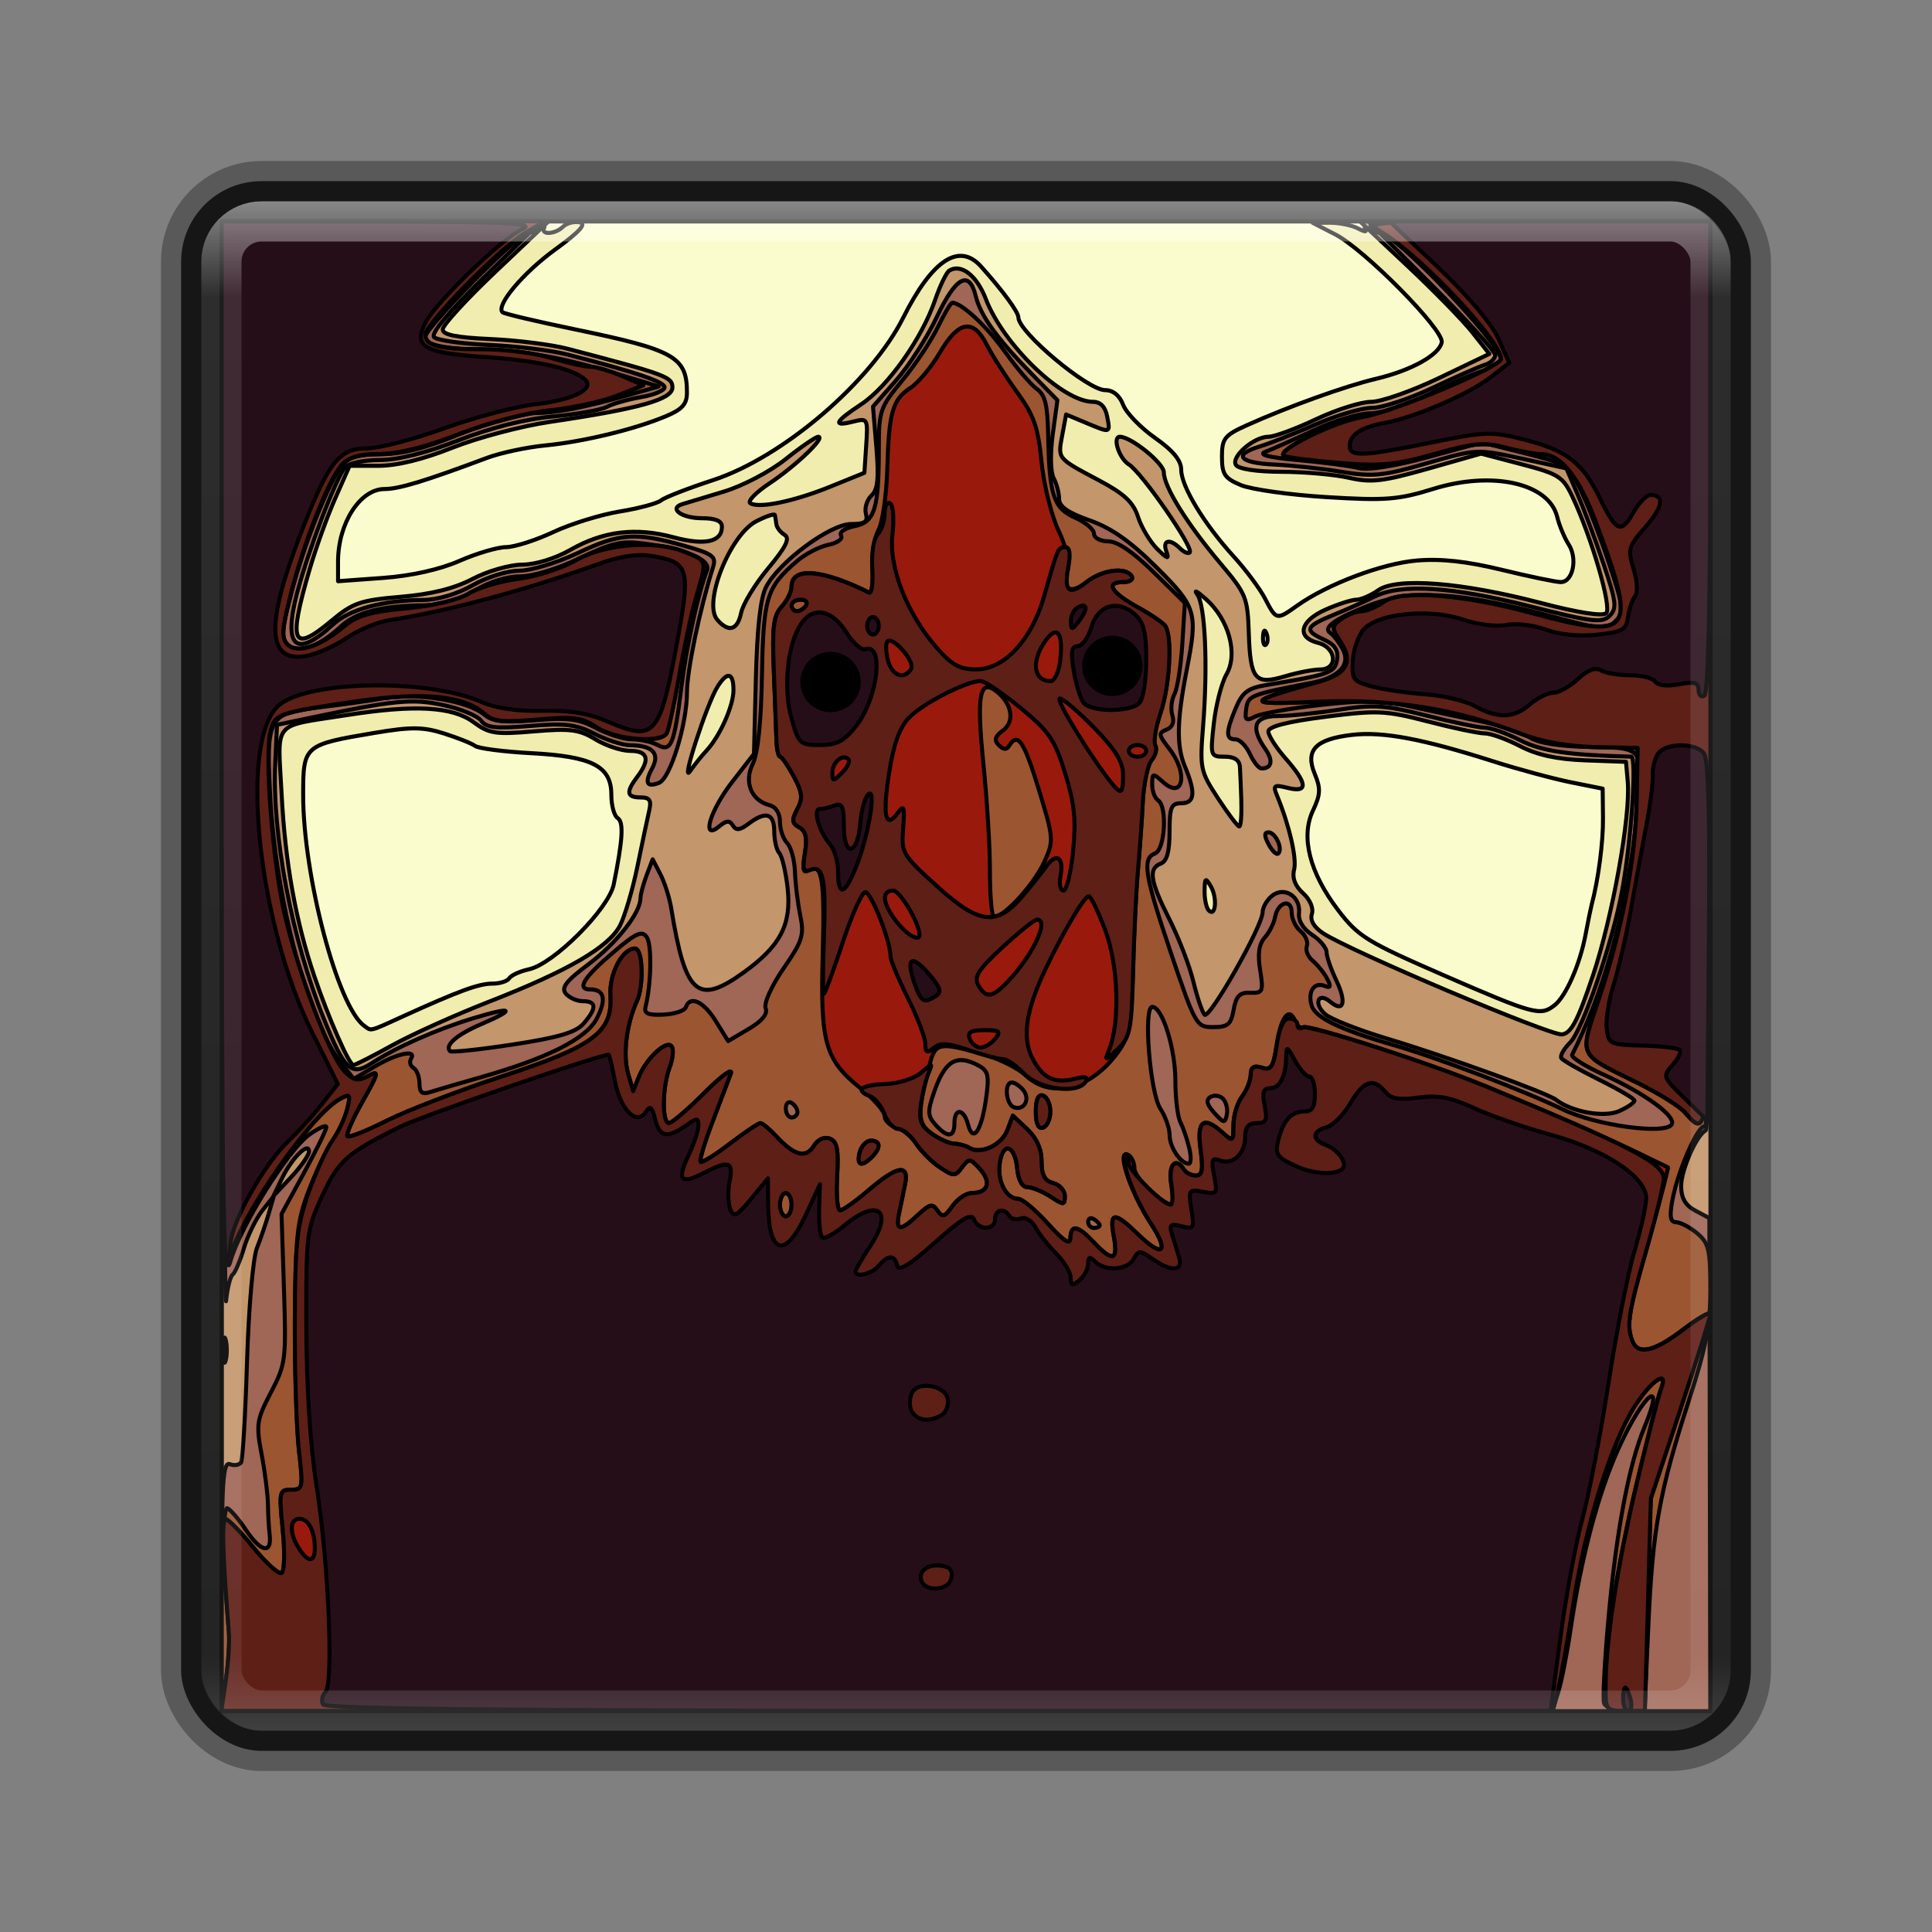 <?xml version="1.0" encoding="UTF-8" standalone="no"?>
<!-- Created with Inkscape (http://www.inkscape.org/) -->

<svg
   xmlns:dc="http://purl.org/dc/elements/1.1/"
   xmlns:cc="http://creativecommons.org/ns#"
   xmlns:rdf="http://www.w3.org/1999/02/22-rdf-syntax-ns#"
   xmlns:svg="http://www.w3.org/2000/svg"
   xmlns="http://www.w3.org/2000/svg"
   xmlns:sodipodi="http://sodipodi.sourceforge.net/DTD/sodipodi-0.dtd"
   xmlns:inkscape="http://www.inkscape.org/namespaces/inkscape"
   id="svg3143"
   height="48"
   width="48"
   version="1.1"
   inkscape:version="0.91 r13725"
   sodipodi:docname="hotline-miami.svg">
  <rect width="100%" height="100%" fill="#808080" stroke="none"/>
  <sodipodi:namedview
     pagecolor="#ffffff"
     bordercolor="#666666"
     borderopacity="1"
     objecttolerance="10"
     gridtolerance="10"
     guidetolerance="10"
     inkscape:pageopacity="0"
     inkscape:pageshadow="2"
     inkscape:window-width="1535"
     inkscape:window-height="876"
     id="namedview39"
     showgrid="false"
     inkscape:zoom="4.9166667"
     inkscape:cx="-10.779661"
     inkscape:cy="24"
     inkscape:window-x="65"
     inkscape:window-y="24"
     inkscape:window-maximized="1"
     inkscape:current-layer="svg3143" />
  <defs
     id="defs3145">
    <radialGradient
       id="radialGradient3030"
       gradientUnits="userSpaceOnUse"
       cy="43.5"
       cx="4.993"
       gradientTransform="matrix(2.004,0,0,1.4,27.988,-17.4)"
       r="2.5">
      <stop
         id="stop2883"
         stop-color="#181818"
         offset="0" />
      <stop
         id="stop2885"
         stop-color="#181818"
         stop-opacity="0"
         offset="1" />
    </radialGradient>
    <radialGradient
       id="radialGradient3032"
       gradientUnits="userSpaceOnUse"
       cy="43.5"
       cx="4.993"
       gradientTransform="matrix(2.004,0,0,1.4,-20.012,-104.4)"
       r="2.5">
      <stop
         id="stop2889"
         stop-color="#181818"
         offset="0" />
      <stop
         id="stop2891"
         stop-color="#181818"
         stop-opacity="0"
         offset="1" />
    </radialGradient>
    <linearGradient
       id="linearGradient3034"
       y2="39.999"
       gradientUnits="userSpaceOnUse"
       x2="25.058"
       y1="47.028"
       x1="25.058">
      <stop
         id="stop2895"
         stop-color="#181818"
         stop-opacity="0"
         offset="0" />
      <stop
         id="stop2897"
         stop-color="#181818"
         offset=".5" />
      <stop
         id="stop2899"
         stop-color="#181818"
         stop-opacity="0"
         offset="1" />
    </linearGradient>
    <linearGradient
       id="linearGradient3044"
       y2="43"
       gradientUnits="userSpaceOnUse"
       x2="24"
       gradientTransform="translate(5.3e-6,1)"
       y1="5"
       x1="24">
      <stop
         id="stop3926-7"
         stop-color="#fff"
         offset="0" />
      <stop
         id="stop3928-3"
         stop-color="#fff"
         stop-opacity=".235"
         offset=".063" />
      <stop
         id="stop3930-7"
         stop-color="#fff"
         stop-opacity=".157"
         offset=".951" />
      <stop
         id="stop3932-1"
         stop-color="#fff"
         stop-opacity=".392"
         offset="1" />
    </linearGradient>
  </defs>
  <g
     id="g4185"
     transform="translate(0,-1)">
    <rect
       id="rect4285"
       style="color:#000000;fill:#111111"
       rx="2"
       ry="2"
       height="39"
       width="39"
       y="5.5"
       x="4.5" />
    <g
       id="g4952"
       transform="matrix(0.881,0,0,0.907,2.527,0.769)"
       style="stroke:#000000;stroke-width:0.112;stroke-linecap:round;stroke-linejoin:round">
      <path
         id="path4968"
         d="m 3.385,26.72 0,-20.4 20.989,0 20.989,0 0,20.4 0,20.4 -20.989,0 -20.989,0 0,-20.4 z"
         inkscape:connector-curvature="0"
         style="fill:#fbfccd" />
      <path
         id="path4966"
         d="m 3.385,26.72 0,-20.4 4.601,0 c 3.026,0 4.566,0.055 4.5,0.159 -0.137,0.216 0.299,0.203 0.524,-0.015 0.099,-0.096 0.309,-0.15 0.467,-0.12 0.207,0.039 0.012,0.25 -0.697,0.751 -0.9,0.637 -1.669,1.527 -1.478,1.712 0.043,0.041 0.954,0.251 2.025,0.466 2.832,0.568 3.177,0.757 3.177,1.735 0,0.317 -0.131,0.46 -0.598,0.65 -0.885,0.359 -2.318,0.696 -3.397,0.798 -0.524,0.049 -1.259,0.202 -1.635,0.338 -1.762,0.641 -2.49,0.856 -2.897,0.856 -0.692,0 -1.312,0.939 -1.312,1.987 l 0,0.538 1.271,-0.09 c 0.8,-0.057 1.597,-0.23 2.152,-0.466 0.485,-0.206 1.075,-0.376 1.312,-0.377 0.237,-8.6e-4 0.836,-0.186 1.332,-0.412 0.496,-0.226 1.342,-0.48 1.88,-0.565 0.538,-0.085 1.061,-0.222 1.163,-0.304 0.101,-0.082 0.761,-0.331 1.465,-0.555 1.968,-0.625 4.453,-2.687 5.365,-4.453 0.817,-1.582 1.575,-2.066 2.192,-1.399 0.613,0.663 1.054,1.247 1.054,1.397 4.94e-4,0.399 1.955,1.99 2.445,1.99 0.224,0 0.408,0.145 0.507,0.399 0.086,0.22 0.49,0.628 0.898,0.907 0.517,0.354 0.742,0.62 0.742,0.879 0,0.45 0.647,1.485 1.485,2.378 0.34,0.363 0.738,0.882 0.883,1.155 0.311,0.584 0.321,0.586 0.894,0.19 0.858,-0.594 2.402,-1.16 3.38,-1.24 0.684,-0.056 1.415,0.022 2.4,0.255 0.779,0.184 1.527,0.335 1.662,0.335 0.342,0 0.48,-0.644 0.222,-1.032 -0.118,-0.177 -0.264,-0.518 -0.325,-0.758 -0.233,-0.918 -1.823,-1.266 -3.492,-0.763 -0.991,0.298 -1.345,0.325 -3.007,0.226 -1.036,-0.061 -2.124,-0.21 -2.419,-0.329 -0.459,-0.187 -0.535,-0.296 -0.535,-0.775 0,-0.502 0.07,-0.588 0.697,-0.863 1.171,-0.512 2.785,-1.076 3.648,-1.274 0.996,-0.229 1.785,-0.655 1.853,-1.001 0.066,-0.335 -2.178,-2.543 -3.005,-2.956 l -0.636,-0.317 0.484,-0.002 c 0.266,-0.001 0.622,0.069 0.791,0.155 0.217,0.111 0.274,0.106 0.195,-0.018 -0.08,-0.126 1.275,-0.175 4.817,-0.175 l 4.929,0 0,20.4 0,20.4 -20.989,0 -20.989,0 0,-20.4 z m 5.119,1.371 c 1.575,-0.695 2.131,-0.893 2.516,-0.893 0.209,0 0.422,-0.066 0.474,-0.147 0.051,-0.081 0.303,-0.192 0.558,-0.246 0.699,-0.149 2.248,-1.657 2.387,-2.324 0.255,-1.223 0.285,-1.712 0.112,-1.816 -0.099,-0.059 -0.179,-0.346 -0.179,-0.638 0,-0.783 -0.529,-1.051 -2.256,-1.141 -0.777,-0.04 -1.491,-0.13 -1.587,-0.199 -0.096,-0.069 -0.493,-0.223 -0.883,-0.343 -0.587,-0.18 -0.921,-0.182 -1.952,-0.014 -1.995,0.326 -2.013,0.341 -2.013,1.702 0,2.21 0.976,5.802 1.718,6.319 0.218,0.152 0.118,0.176 1.106,-0.26 z m 32.463,-0.296 c 0.328,-0.252 0.722,-1.126 0.881,-1.952 0.068,-0.351 0.143,-0.709 0.167,-0.797 0.19,-0.689 0.33,-1.724 0.322,-2.391 l -0.009,-0.797 -0.902,-0.176 c -0.496,-0.097 -1.492,-0.358 -2.214,-0.582 -1.959,-0.606 -3.083,-0.811 -3.938,-0.717 -1.039,0.114 -1.343,0.417 -1.068,1.064 0.174,0.408 0.166,0.572 -0.049,1.013 -0.351,0.718 -0.093,1.703 0.713,2.729 0.565,0.719 0.806,0.863 2.97,1.778 2.547,1.077 2.736,1.127 3.126,0.826 z m -8.119,-10.19 c -0.052,-0.127 -0.091,-0.089 -0.099,0.096 -0.007,0.168 0.032,0.262 0.086,0.209 0.054,-0.053 0.06,-0.19 0.013,-0.305 z"
         inkscape:connector-curvature="0"
         style="fill:#f1edae" />
      <path
         id="path4964"
         d="m 3.385,26.72 0,-20.4 4.608,0 4.608,0 -1.492,1.374 c -0.821,0.756 -1.492,1.468 -1.492,1.582 0,0.15 0.38,0.225 1.353,0.267 0.744,0.032 1.722,0.152 2.173,0.267 2.77,0.704 2.952,0.769 2.952,1.058 0,0.327 -0.926,0.58 -3.443,0.941 -0.812,0.116 -2.052,0.435 -2.757,0.708 -0.829,0.321 -1.568,0.497 -2.093,0.497 l -0.811,0 -0.405,0.891 c -0.223,0.49 -0.549,1.368 -0.724,1.952 -0.61,2.028 -0.49,2.3 0.618,1.4 0.603,-0.49 0.817,-0.561 1.95,-0.654 0.866,-0.071 1.515,-0.228 2.032,-0.492 0.42,-0.214 1.044,-0.388 1.394,-0.389 0.374,-0.001 0.931,-0.167 1.36,-0.405 0.929,-0.516 1.841,-0.624 2.909,-0.345 0.887,0.231 1.366,0.129 1.366,-0.291 0,-0.157 -0.181,-0.231 -0.564,-0.231 -0.57,0 -0.95,-0.266 -0.553,-0.386 0.118,-0.036 0.645,-0.19 1.169,-0.343 0.532,-0.155 1.304,-0.548 1.745,-0.89 0.435,-0.337 0.849,-0.612 0.919,-0.612 0.225,0 -0.635,0.799 -1.367,1.27 -0.389,0.251 -0.637,0.498 -0.55,0.55 0.247,0.149 1.236,-0.051 2.27,-0.459 l 0.948,-0.374 0.051,-0.752 c 0.05,-0.736 0.042,-0.75 -0.369,-0.65 -0.59,0.144 -0.524,0.008 0.234,-0.479 0.745,-0.479 1.711,-1.805 2.079,-2.855 0.138,-0.392 0.318,-0.754 0.4,-0.804 0.332,-0.199 0.776,0.135 1.027,0.772 0.497,1.264 2.169,2.824 3.029,2.824 0.208,0 0.344,0.137 0.395,0.398 0.092,0.467 0.107,0.463 -0.604,0.174 l -0.553,-0.225 -0.108,0.56 c -0.128,0.662 -0.155,0.629 1.03,1.241 0.719,0.371 0.972,0.601 1.107,1.005 0.096,0.288 0.339,0.682 0.541,0.877 0.286,0.275 0.343,0.291 0.259,0.074 -0.123,-0.319 0.096,-0.37 0.384,-0.09 0.107,0.104 0.23,0.154 0.274,0.111 0.123,-0.119 -1.352,-2.189 -1.719,-2.411 -0.275,-0.167 -0.471,-0.757 -0.251,-0.757 0.317,0 1.239,0.726 1.239,0.975 0,0.392 0.659,1.419 1.613,2.514 0.706,0.81 0.751,0.919 0.783,1.891 0.043,1.274 0.175,1.427 1.02,1.181 0.352,-0.102 0.797,-0.186 0.989,-0.186 0.517,0 0.468,-0.603 -0.06,-0.731 -0.617,-0.151 -0.51,-0.599 0.219,-0.911 0.346,-0.148 0.735,-0.27 0.865,-0.27 0.13,0 0.409,-0.117 0.619,-0.261 0.523,-0.356 2.352,-0.217 4.58,0.349 1.062,0.27 1.75,0.374 1.848,0.279 0.161,-0.157 -0.412,-2.072 -0.955,-3.19 -0.265,-0.546 -0.385,-0.621 -1.432,-0.887 l -1.143,-0.292 -1.497,0.413 c -1.266,0.349 -1.607,0.388 -2.219,0.251 -0.397,-0.089 -1.253,-0.164 -1.902,-0.166 -0.715,-0.002 -1.226,-0.077 -1.297,-0.189 -0.143,-0.225 0.509,-0.771 0.922,-0.771 0.162,0 0.763,-0.215 1.335,-0.478 0.572,-0.263 1.272,-0.478 1.557,-0.478 0.284,-6.9e-5 1.151,-0.296 1.925,-0.657 l 1.409,-0.657 -0.483,-0.593 c -0.266,-0.326 -1.087,-1.142 -1.824,-1.814 l -1.34,-1.221 4.941,0 4.941,0 0,20.4 0,20.4 -20.989,0 -20.989,0 0,-20.4 z m 4.811,2.166 c 0.556,-0.299 1.785,-0.836 2.732,-1.195 2.216,-0.839 3.373,-1.493 3.687,-2.082 0.138,-0.259 0.36,-0.993 0.495,-1.632 0.135,-0.639 0.283,-1.323 0.33,-1.52 0.067,-0.281 0.014,-0.359 -0.245,-0.359 -0.393,0 -0.417,-0.148 -0.09,-0.567 0.367,-0.472 0.301,-0.708 -0.2,-0.708 -0.248,-3.28e-4 -0.691,-0.143 -0.984,-0.317 -0.455,-0.27 -0.711,-0.302 -1.74,-0.217 -1.079,0.089 -1.258,0.062 -1.698,-0.254 -0.595,-0.427 -1.657,-0.484 -3.572,-0.192 -2.13,0.325 -1.947,0.111 -1.838,2.154 0.1,1.881 0.397,3.488 0.923,4.998 0.397,1.139 0.983,2.434 1.101,2.434 0.049,0 0.543,-0.244 1.099,-0.543 z m 33.851,-1.889 c 0.557,-1.612 1.073,-4.4 0.987,-5.337 l -0.049,-0.538 -1.148,-0.04 c -0.798,-0.028 -1.358,-0.146 -1.838,-0.389 -0.38,-0.192 -0.829,-0.349 -0.999,-0.349 -0.17,0 -0.892,-0.147 -1.605,-0.327 -1.195,-0.301 -1.422,-0.311 -2.896,-0.127 -1.069,0.133 -1.599,0.266 -1.599,0.401 0,0.111 0.221,0.446 0.492,0.746 0.619,0.685 0.636,0.942 0.055,0.8 -0.383,-0.093 -0.421,-0.069 -0.308,0.196 0.352,0.829 0.568,1.732 0.488,2.042 -0.059,0.229 0.026,0.448 0.25,0.645 0.198,0.174 0.303,0.412 0.251,0.57 -0.057,0.175 0.057,0.363 0.32,0.531 0.767,0.489 6.404,2.806 6.733,2.768 0.259,-0.03 0.441,-0.365 0.865,-1.593 z m -10.77,-2.464 c -0.149,-0.249 -0.171,-0.233 -0.175,0.128 -0.003,0.226 0.05,0.466 0.118,0.532 0.197,0.193 0.244,-0.348 0.057,-0.66 z m 0.862,-2.316 c -0.013,-0.372 -0.031,-0.803 -0.041,-0.956 -0.012,-0.187 -0.153,-0.279 -0.429,-0.279 -0.404,0 -0.409,-0.017 -0.306,-0.916 0.058,-0.504 0.219,-1.109 0.358,-1.344 0.329,-0.557 0.066,-1.496 -0.576,-2.052 -0.247,-0.214 -0.36,-0.276 -0.253,-0.138 0.229,0.292 0.305,1.954 0.166,3.638 -0.093,1.129 -0.075,1.212 0.421,1.95 0.285,0.424 0.555,0.772 0.6,0.773 0.045,0.001 0.071,-0.302 0.058,-0.674 z m -15.09,-1.394 c 0.38,-0.392 0.767,-1.231 0.767,-1.665 0,-0.487 -0.175,-0.522 -0.452,-0.09 -0.298,0.464 -1.043,2.689 -0.774,2.313 0.125,-0.175 0.332,-0.426 0.46,-0.558 z m 0.984,-3.785 c 0.052,-0.241 0.396,-0.791 0.766,-1.221 0.5,-0.583 0.618,-0.816 0.459,-0.911 -0.117,-0.07 -0.222,-0.202 -0.233,-0.293 -0.011,-0.091 -0.03,-0.203 -0.041,-0.249 -0.011,-0.046 -0.246,0.03 -0.522,0.168 -0.749,0.376 -1.512,2.248 -1.101,2.701 0.323,0.356 0.569,0.285 0.672,-0.196 z"
         inkscape:connector-curvature="0"
         style="fill:#c3966b" />
      <path
         id="path4962"
         d="m 3.385,43.698 c 0,-2.866 0.037,-3.408 0.229,-3.336 0.126,0.047 0.268,0.024 0.316,-0.05 0.048,-0.075 0.123,-1.317 0.168,-2.76 0.045,-1.443 0.169,-2.839 0.276,-3.102 0.107,-0.263 0.258,-0.693 0.337,-0.956 l 0.143,-0.478 -0.324,0.398 c -0.178,0.219 -0.413,0.686 -0.521,1.036 -0.109,0.351 -0.251,0.675 -0.316,0.719 -0.065,0.045 -0.149,0.368 -0.185,0.718 -0.037,0.349 -0.079,-6.16 -0.094,-14.466 l -0.028,-15.1 4.505,0 4.505,0 -1.591,1.509 c -1.028,0.975 -1.534,1.563 -1.431,1.662 0.088,0.084 0.788,0.179 1.554,0.211 0.767,0.032 1.763,0.151 2.214,0.264 1.924,0.482 2.73,0.747 2.732,0.896 0.001,0.088 -0.296,0.209 -0.66,0.269 -0.364,0.06 -0.798,0.18 -0.962,0.266 -0.165,0.086 -0.851,0.205 -1.524,0.265 -0.779,0.069 -1.747,0.306 -2.659,0.651 -0.931,0.352 -1.714,0.542 -2.235,0.542 -0.441,0 -0.877,0.089 -0.97,0.199 -0.267,0.314 -1.038,2.277 -1.353,3.441 -0.404,1.497 -0.037,1.806 1.019,0.859 0.46,-0.412 1.384,-0.656 2.536,-0.667 0.413,-0.004 0.96,-0.163 1.394,-0.403 0.399,-0.222 0.978,-0.397 1.314,-0.398 0.33,-0.001 1.068,-0.217 1.64,-0.48 1.194,-0.549 1.628,-0.58 2.968,-0.215 0.858,0.234 0.954,0.301 0.858,0.598 -0.376,1.16 -0.734,2.827 -0.735,3.428 -0.002,0.887 -0.472,2.362 -0.79,2.481 -0.35,0.131 -0.412,-3.19e-4 -0.191,-0.402 0.225,-0.408 0.009,-0.624 -0.625,-0.628 -0.207,-0.001 -0.658,-0.142 -1.003,-0.314 -0.522,-0.259 -0.828,-0.295 -1.821,-0.214 -0.963,0.078 -1.229,0.05 -1.377,-0.146 -0.1,-0.133 -0.578,-0.325 -1.061,-0.425 -0.886,-0.185 -1.352,-0.141 -3.791,0.355 l -0.902,0.184 -0.05,1.036 c -0.095,1.953 0.47,4.85 1.369,7.012 0.591,1.422 0.772,1.586 1.348,1.222 0.69,-0.437 1.827,-0.926 2.868,-1.233 1.121,-0.331 1.226,-0.254 0.223,0.163 -0.686,0.286 -1.039,0.582 -0.879,0.738 0.041,0.04 0.841,-0.043 1.779,-0.182 1.296,-0.193 1.774,-0.332 1.992,-0.578 0.37,-0.418 0.364,-0.607 -0.021,-0.607 -0.169,0 -0.388,-0.094 -0.486,-0.209 -0.138,-0.161 0.009,-0.346 0.644,-0.806 0.787,-0.571 1.46,-1.402 1.462,-1.804 3.44e-4,-0.104 0.078,-0.386 0.172,-0.628 l 0.172,-0.439 0.218,0.408 c 0.12,0.225 0.259,0.65 0.308,0.946 0.399,2.372 0.741,2.659 2.063,1.728 1.017,-0.716 1.329,-1.304 1.217,-2.291 -0.051,-0.446 -0.157,-0.88 -0.235,-0.963 -0.079,-0.083 -0.143,-0.352 -0.143,-0.598 0,-0.495 -0.24,-0.561 -0.728,-0.202 -0.239,0.175 -0.348,0.187 -0.438,0.045 -0.091,-0.144 -0.182,-0.139 -0.379,0.02 -0.524,0.423 -0.275,-0.418 0.358,-1.211 l 0.616,-0.771 0.053,-2.065 c 0.036,-1.398 0.129,-2.209 0.289,-2.509 0.363,-0.683 1.808,-1.721 2.394,-1.721 0.395,0 0.481,-0.058 0.42,-0.284 -0.042,-0.156 0.029,-0.379 0.157,-0.496 0.178,-0.162 0.211,-0.475 0.138,-1.325 l -0.095,-1.113 0.655,-0.723 c 0.36,-0.397 0.877,-1.18 1.148,-1.738 0.53,-1.09 0.91,-1.292 1.091,-0.578 0.138,0.545 0.58,1.147 1.552,2.114 l 0.755,0.75 -0.13,0.928 c -0.075,0.539 -0.065,1.045 0.024,1.207 0.085,0.154 0.154,0.411 0.154,0.571 0,0.208 0.246,0.376 0.861,0.586 0.616,0.211 1.153,0.577 1.886,1.286 1.126,1.089 1.17,1.236 0.851,2.816 -0.278,1.378 -0.292,2.076 -0.052,2.635 0.312,0.726 0.283,1.012 -0.103,1.012 -0.283,0 -0.328,0.106 -0.328,0.78 0,0.546 -0.074,0.807 -0.246,0.872 -0.359,0.134 -0.305,0.475 0.239,1.522 0.267,0.513 0.572,1.282 0.678,1.709 0.106,0.426 0.248,0.834 0.315,0.907 0.134,0.145 1.638,-2.431 1.638,-2.806 0,-0.129 0.117,-0.329 0.26,-0.444 0.345,-0.278 0.82,0.012 0.767,0.47 -0.024,0.207 0.116,0.432 0.369,0.593 0.224,0.143 0.408,0.356 0.408,0.475 0,0.118 0.124,0.468 0.275,0.777 0.295,0.602 0.209,0.89 -0.175,0.58 -0.343,-0.277 -0.476,0.055 -0.138,0.344 0.156,0.133 0.947,0.436 1.759,0.672 1.643,0.478 4.502,1.484 4.755,1.674 0.45,0.336 1.359,0.491 1.783,0.304 0.237,-0.105 0.427,-0.233 0.424,-0.285 -0.004,-0.052 -0.453,-0.309 -0.999,-0.572 -0.546,-0.263 -1.025,-0.529 -1.065,-0.592 -0.04,-0.063 0.072,-0.255 0.25,-0.427 0.351,-0.341 1.199,-2.751 1.467,-4.172 0.259,-1.37 0.417,-3.653 0.253,-3.657 -1.77,-0.042 -2.528,-0.151 -3.132,-0.451 -0.38,-0.188 -0.827,-0.343 -0.994,-0.343 -0.167,0 -0.909,-0.149 -1.649,-0.331 -1.17,-0.288 -1.494,-0.308 -2.481,-0.159 -0.625,0.094 -1.399,0.171 -1.719,0.171 -0.654,0 -0.771,0.306 -0.343,0.9 0.231,0.32 0.188,0.535 -0.107,0.535 -0.077,0 -0.224,-0.179 -0.327,-0.398 -0.103,-0.219 -0.286,-0.398 -0.406,-0.398 -0.279,0 -0.277,-0.196 0.008,-0.858 0.186,-0.433 0.342,-0.548 0.861,-0.631 1.802,-0.29 1.944,-0.34 1.997,-0.702 0.037,-0.254 -0.068,-0.408 -0.369,-0.541 -0.576,-0.255 -0.533,-0.361 0.276,-0.682 0.383,-0.152 0.906,-0.378 1.161,-0.502 0.732,-0.357 2.182,-0.267 4.363,0.269 1.768,0.435 2.043,0.466 2.253,0.262 0.211,-0.205 0.19,-0.377 -0.168,-1.411 -0.225,-0.648 -0.553,-1.504 -0.73,-1.903 l -0.321,-0.725 -1.264,-0.267 c -1.255,-0.265 -1.274,-0.264 -2.666,0.128 -1.233,0.347 -1.522,0.376 -2.404,0.235 -0.552,-0.088 -1.409,-0.178 -1.905,-0.2 -0.99,-0.044 -1.177,-0.27 -0.41,-0.495 0.271,-0.079 0.977,-0.35 1.571,-0.601 0.593,-0.252 1.312,-0.457 1.596,-0.457 0.284,0 1.053,-0.247 1.709,-0.548 0.655,-0.302 1.321,-0.586 1.478,-0.632 0.158,-0.046 0.287,-0.166 0.287,-0.266 0,-0.1 -0.803,-0.963 -1.786,-1.917 l -1.786,-1.735 4.819,0 4.819,0 0,12.418 c 0,6.83 -0.055,12.442 -0.123,12.471 -0.255,0.11 -0.697,1.077 -0.697,1.525 0,0.33 0.116,0.527 0.397,0.673 l 0.397,0.206 0.013,6.753 0.013,6.753 -20.989,0 -20.989,0 0,-3.421 z m 2.46,-11.9 c 0,-0.285 -0.485,0.18 -0.758,0.728 l -0.244,0.49 0.501,-0.52 C 5.62,32.209 5.845,31.895 5.845,31.798 Z m -2.422,5.441 c 0,-0.307 0.034,-0.432 0.075,-0.279 0.041,0.153 0.041,0.404 0,0.558 -0.041,0.153 -0.075,0.028 -0.075,-0.279 z m 29.486,-13.853 c -0.127,-0.23 -0.129,-0.332 -0.008,-0.332 0.199,0 0.415,0.447 0.28,0.578 -0.049,0.048 -0.171,-0.063 -0.272,-0.246 z"
         inkscape:connector-curvature="0"
         style="fill:#a06656" />
      <path
         id="path4960"
         d="m 3.385,44.317 c 0,-1.68 0.062,-2.781 0.154,-2.749 0.085,0.029 0.325,0.3 0.533,0.602 0.42,0.607 0.73,0.665 0.664,0.122 -0.024,-0.194 -0.045,-0.567 -0.048,-0.83 -0.003,-0.263 -0.083,-0.878 -0.178,-1.367 -0.161,-0.825 -0.142,-0.947 0.262,-1.699 0.419,-0.778 0.433,-0.887 0.367,-2.847 l -0.068,-2.039 0.631,-1.124 c 0.347,-0.618 0.632,-1.183 0.633,-1.255 0.001,-0.072 -0.211,0.017 -0.472,0.198 -0.613,0.424 -1.967,2.537 -2.238,3.493 -0.176,0.62 -0.213,-1.675 -0.225,-13.88 l -0.015,-14.622 4.519,0 c 2.971,0 4.484,0.055 4.418,0.159 -0.056,0.088 -0.195,0.159 -0.309,0.159 -0.252,0 -2.889,2.598 -2.889,2.846 0,0.23 0.471,0.323 1.968,0.386 1.204,0.051 1.986,0.2 3.742,0.715 l 0.872,0.256 -0.79,0.217 c -1.357,0.372 -2.079,0.507 -2.764,0.514 -0.37,0.004 -1.272,0.253 -2.043,0.565 -0.967,0.391 -1.634,0.558 -2.223,0.558 -0.6,0 -0.912,0.08 -1.085,0.279 -0.37,0.424 -1.084,2.155 -1.45,3.513 -0.273,1.012 -0.291,1.25 -0.109,1.427 0.273,0.265 0.867,0.071 1.484,-0.485 0.453,-0.408 1.158,-0.582 2.398,-0.594 0.488,-0.004 0.96,-0.14 1.394,-0.399 0.395,-0.236 0.905,-0.393 1.281,-0.393 0.363,-4.78e-4 1.071,-0.21 1.689,-0.499 0.901,-0.422 1.18,-0.483 1.827,-0.397 1.186,0.158 1.87,0.442 1.755,0.73 -0.247,0.617 -0.577,2.08 -0.72,3.185 -0.206,1.6 -0.29,1.799 -0.672,1.6 -0.165,-0.086 -0.49,-0.156 -0.722,-0.156 -0.232,0 -0.687,-0.139 -1.013,-0.308 -0.485,-0.253 -0.794,-0.291 -1.723,-0.216 -0.865,0.071 -1.199,0.037 -1.417,-0.143 -0.475,-0.391 -1.891,-0.617 -2.861,-0.456 -0.477,0.079 -1.292,0.19 -1.81,0.246 -1.434,0.156 -1.501,0.276 -1.378,2.464 0.16,2.842 1.07,6.149 2.005,7.288 l 0.35,0.427 0.607,-0.348 c 0.621,-0.356 1.175,-0.466 1.006,-0.2 -0.052,0.082 -0.019,0.193 0.072,0.248 0.092,0.055 0.167,0.248 0.167,0.428 0,0.241 0.076,0.304 0.287,0.237 0.158,-0.05 0.803,-0.233 1.435,-0.408 1.891,-0.522 2.987,-1.061 3.279,-1.611 0.278,-0.523 0.214,-0.797 -0.187,-0.797 -0.394,0 -0.183,-0.328 0.658,-1.021 0.643,-0.53 0.806,-0.601 0.94,-0.408 0.145,0.21 0.124,1.287 -0.037,1.907 -0.047,0.182 0.074,0.233 0.507,0.212 0.313,-0.015 0.596,-0.105 0.629,-0.199 0.115,-0.336 0.502,-0.164 0.845,0.376 l 0.349,0.548 0.576,-0.33 c 0.383,-0.22 0.544,-0.411 0.481,-0.571 -0.054,-0.136 0.165,-0.608 0.505,-1.088 0.535,-0.754 0.586,-0.913 0.472,-1.451 -0.071,-0.332 -0.138,-0.871 -0.15,-1.198 -0.012,-0.327 -0.112,-0.682 -0.222,-0.789 -0.11,-0.108 -0.2,-0.368 -0.2,-0.578 0,-0.233 -0.115,-0.411 -0.295,-0.456 -0.518,-0.132 -0.727,-0.634 -0.472,-1.133 0.144,-0.283 0.235,-1.136 0.259,-2.428 0.039,-2.126 0.126,-2.404 0.98,-3.12 0.237,-0.199 0.638,-0.402 0.892,-0.451 0.257,-0.05 0.416,-0.163 0.358,-0.254 -0.058,-0.092 0.109,-0.205 0.382,-0.258 0.57,-0.111 0.684,-0.466 0.684,-2.136 0,-1.025 0.033,-1.117 0.66,-1.853 0.363,-0.426 0.812,-1.079 0.998,-1.452 0.186,-0.373 0.371,-0.677 0.412,-0.677 0.262,0 0.964,0.632 1.479,1.331 0.332,0.451 0.74,0.914 0.905,1.029 0.237,0.164 0.305,0.436 0.321,1.275 0.03,1.64 0.148,1.989 0.759,2.251 0.293,0.125 0.533,0.323 0.533,0.438 0,0.117 0.178,0.21 0.399,0.21 0.261,0 0.703,0.291 1.281,0.843 l 0.882,0.843 -0.07,1.109 c -0.039,0.61 -0.139,1.237 -0.224,1.394 -0.085,0.157 -0.111,0.417 -0.058,0.579 0.061,0.186 -1.64e-4,0.33 -0.167,0.392 -0.232,0.087 -0.223,0.147 0.077,0.518 0.547,0.676 0.401,1.421 -0.179,0.911 -0.282,-0.248 -0.3,-0.244 -0.3,0.07 0,0.184 0.074,0.378 0.164,0.433 0.267,0.16 0.2,1.351 -0.082,1.456 -0.374,0.139 -0.298,0.597 0.46,2.767 0.681,1.95 0.706,1.992 1.182,1.992 0.411,0 0.5,-0.074 0.574,-0.478 0.069,-0.376 0.17,-0.475 0.469,-0.464 0.354,0.013 0.374,-0.031 0.277,-0.619 -0.073,-0.443 -0.034,-0.711 0.13,-0.891 0.129,-0.142 0.261,-0.395 0.292,-0.563 0.079,-0.416 0.468,-0.52 0.468,-0.126 0,0.172 0.114,0.405 0.253,0.517 0.139,0.112 0.218,0.295 0.174,0.406 -0.044,0.111 0.031,0.291 0.165,0.4 0.135,0.109 0.317,0.328 0.404,0.486 0.123,0.223 0.106,0.269 -0.074,0.201 -0.298,-0.111 -0.479,0.171 -0.355,0.551 0.106,0.325 0.809,0.652 2.303,1.071 1.246,0.35 3.676,1.247 4.795,1.771 0.922,0.432 2.87,0.69 3.052,0.404 0.138,-0.217 -0.746,-0.846 -1.917,-1.363 -0.527,-0.232 -0.929,-0.478 -0.893,-0.545 0.863,-1.647 1.486,-3.792 1.775,-6.105 0.295,-2.364 0.329,-2.3 -1.256,-2.327 -0.882,-0.015 -1.463,-0.105 -1.722,-0.267 -0.215,-0.134 -0.796,-0.323 -1.292,-0.419 -0.496,-0.096 -1.381,-0.278 -1.968,-0.405 -0.856,-0.185 -1.372,-0.197 -2.624,-0.061 -0.857,0.093 -1.693,0.238 -1.857,0.322 -0.253,0.129 -0.291,0.096 -0.246,-0.213 0.054,-0.369 0.105,-0.389 1.857,-0.715 0.756,-0.141 1.096,-0.495 0.872,-0.91 -0.101,-0.186 -0.264,-0.394 -0.364,-0.461 -0.205,-0.139 0.143,-0.381 1.049,-0.729 1.236,-0.475 2.613,-0.397 5.29,0.303 1.336,0.349 1.456,0.357 1.708,0.112 0.252,-0.245 0.239,-0.356 -0.179,-1.586 -0.248,-0.727 -0.611,-1.637 -0.807,-2.021 -0.342,-0.672 -0.401,-0.71 -1.568,-0.995 l -1.212,-0.296 -1.523,0.403 c -0.939,0.249 -1.688,0.363 -1.955,0.297 -0.238,-0.058 -1,-0.155 -1.693,-0.216 -0.836,-0.073 -1.149,-0.15 -0.932,-0.229 0.18,-0.065 0.791,-0.329 1.356,-0.586 0.565,-0.258 1.287,-0.468 1.603,-0.468 0.324,0 1.056,-0.233 1.678,-0.535 0.607,-0.294 1.306,-0.582 1.554,-0.641 0.248,-0.058 0.45,-0.194 0.449,-0.302 -0.005,-0.43 -2.99,-3.463 -3.409,-3.463 -0.097,0 -0.223,-0.072 -0.278,-0.159 -0.067,-0.105 1.556,-0.159 4.746,-0.159 l 4.847,0 0,12.441 c 0,7.151 -0.062,12.404 -0.145,12.354 -0.174,-0.105 -0.766,1.187 -0.925,2.02 -0.086,0.451 -0.06,0.599 0.109,0.603 0.123,0.003 0.389,0.14 0.592,0.304 0.324,0.263 0.369,0.448 0.369,1.533 0,0.983 -0.12,1.595 -0.59,3.002 -0.845,2.535 -1.034,3.543 -1.156,6.191 l -0.109,2.351 -0.531,0 c -0.292,0 -0.567,-0.091 -0.611,-0.203 -0.044,-0.112 0.02,-1.241 0.142,-2.51 0.219,-2.278 0.569,-4.052 0.996,-5.051 0.601,-1.405 1.64e-4,-0.956 -0.705,0.527 -0.585,1.23 -1.077,3.022 -1.376,5.006 -0.099,0.657 -0.255,1.428 -0.346,1.713 l -0.166,0.518 -18.763,0 -18.763,0 0,-2.802 z m 24.761,-10.496 c 0,-0.039 -0.074,-0.115 -0.164,-0.169 -0.09,-0.054 -0.164,-0.023 -0.164,0.07 0,0.093 0.074,0.169 0.164,0.169 0.09,0 0.164,-0.032 0.164,-0.07 z m 2.522,-2.121 c -0.059,-0.241 -0.171,-0.559 -0.249,-0.707 -0.078,-0.148 -0.141,-0.659 -0.141,-1.136 0,-0.881 -0.368,-2.022 -0.652,-2.022 -0.257,0 -0.064,2.357 0.229,2.791 0.143,0.212 0.26,0.534 0.26,0.716 0,0.333 0.302,0.778 0.536,0.79 0.069,0.003 0.078,-0.191 0.018,-0.432 z M 24.047,31.023 c 0,-0.431 0.266,-0.405 0.385,0.037 0.138,0.514 0.375,0.184 0.506,-0.704 0.095,-0.645 0.065,-0.77 -0.216,-0.916 -0.617,-0.321 -0.941,-0.133 -1.246,0.723 -0.193,0.542 -0.188,0.657 0.036,0.9 0.339,0.368 0.535,0.353 0.535,-0.04 z m 7.573,-0.672 c -0.091,-0.088 -0.25,-0.109 -0.354,-0.047 -0.134,0.08 -0.102,0.207 0.109,0.434 0.269,0.29 0.303,0.294 0.354,0.047 0.031,-0.15 -0.018,-0.346 -0.109,-0.434 z m -12,0.363 c 0,-0.082 -0.074,-0.194 -0.164,-0.248 -0.09,-0.054 -0.164,0.013 -0.164,0.15 0,0.137 0.074,0.248 0.164,0.248 0.09,0 0.164,-0.067 0.164,-0.15 z m 6.366,-0.602 c -0.096,-0.113 -0.239,-0.205 -0.319,-0.205 -0.224,0 -0.169,0.602 0.061,0.68 0.289,0.097 0.467,-0.23 0.258,-0.475 z"
         inkscape:connector-curvature="0"
         style="fill:#9c5531" />
      <path
         id="path4958"
         d="m 3.5,46.283 c 0.069,-0.46 0.108,-1.052 0.086,-1.315 -0.178,-2.165 -0.206,-3.107 -0.09,-3.1 0.075,0.004 0.429,0.357 0.787,0.784 0.358,0.427 0.716,0.738 0.794,0.691 0.078,-0.047 0.091,-0.579 0.029,-1.183 -0.108,-1.048 -0.098,-1.097 0.236,-1.097 0.334,0 0.344,-0.046 0.222,-1.076 -0.07,-0.592 -0.121,-2.224 -0.113,-3.626 0.013,-2.257 0.058,-2.66 0.392,-3.506 0.207,-0.526 0.509,-1.14 0.671,-1.365 0.162,-0.224 0.346,-0.609 0.409,-0.854 0.104,-0.402 0.085,-0.43 -0.197,-0.283 -0.811,0.422 -2.771,3.153 -3.104,4.325 -0.17,0.599 -0.209,-1.831 -0.221,-13.816 l -0.015,-14.543 4.55,5.957e-4 4.55,5.958e-4 -0.574,0.338 c -0.711,0.419 -2.788,2.478 -2.788,2.764 0,0.307 0.386,0.403 1.627,0.403 0.61,0 1.471,0.107 1.913,0.237 0.443,0.131 0.936,0.238 1.097,0.239 0.161,9.56e-4 0.567,0.115 0.902,0.254 l 0.61,0.253 -0.743,0.289 c -0.409,0.159 -1.257,0.339 -1.886,0.4 -0.666,0.065 -1.741,0.338 -2.577,0.654 -0.928,0.351 -1.714,0.542 -2.229,0.542 -0.563,0 -0.875,0.085 -1.067,0.292 -0.372,0.399 -1.058,2.081 -1.437,3.521 -0.262,0.996 -0.278,1.228 -0.095,1.406 0.269,0.261 0.913,0.059 1.599,-0.502 0.355,-0.29 0.745,-0.4 1.74,-0.489 0.774,-0.069 1.478,-0.231 1.776,-0.408 0.272,-0.161 0.899,-0.342 1.394,-0.402 0.495,-0.06 1.221,-0.287 1.613,-0.504 0.831,-0.462 2.253,-0.563 3.1,-0.222 0.616,0.248 0.604,0.2 0.296,1.223 -0.13,0.432 -0.348,1.415 -0.484,2.184 -0.136,0.769 -0.292,1.468 -0.347,1.554 -0.177,0.278 -1.447,0.172 -1.966,-0.164 -0.424,-0.275 -0.656,-0.304 -1.684,-0.216 -0.963,0.083 -1.247,0.054 -1.478,-0.15 -0.574,-0.505 -1.736,-0.617 -3.618,-0.349 -2.237,0.319 -2.299,0.34 -2.425,0.828 -0.178,0.688 0.074,3.715 0.424,5.104 0.426,1.689 1.272,3.821 1.672,4.209 0.257,0.249 0.375,0.271 0.664,0.121 0.317,-0.165 0.301,-0.097 -0.159,0.696 -0.281,0.483 -0.474,0.914 -0.429,0.957 0.044,0.043 0.547,-0.15 1.116,-0.428 0.57,-0.279 2.024,-0.822 3.231,-1.207 2.604,-0.83 3.134,-1.213 3.072,-2.221 -0.036,-0.6 0.335,-1.287 0.696,-1.287 0.215,0 0.251,1.01 0.052,1.434 -0.298,0.634 -0.403,1.474 -0.25,1.992 l 0.142,0.478 0.166,-0.398 c 0.213,-0.512 0.795,-1.027 0.926,-0.821 0.055,0.086 0.025,0.346 -0.066,0.579 -0.206,0.526 -0.216,1.517 -0.016,1.517 0.082,0 0.536,-0.377 1.008,-0.837 0.472,-0.46 0.803,-0.693 0.736,-0.518 -0.068,0.175 -0.303,0.776 -0.522,1.335 -0.22,0.559 -0.369,1.046 -0.332,1.082 0.037,0.036 0.41,-0.188 0.828,-0.498 0.418,-0.31 0.806,-0.564 0.863,-0.564 0.057,0 0.26,0.165 0.453,0.367 0.502,0.527 0.827,0.607 1.05,0.259 0.116,-0.181 0.294,-0.26 0.453,-0.201 0.207,0.077 0.25,0.291 0.206,1.032 -0.03,0.514 0.008,0.934 0.084,0.934 0.076,-1.59e-4 0.44,-0.251 0.808,-0.558 0.806,-0.67 1.145,-0.723 1.024,-0.159 l -0.17,0.797 c -0.105,0.492 0.032,0.503 0.534,0.044 0.331,-0.302 0.412,-0.32 0.551,-0.12 0.137,0.198 0.203,0.179 0.421,-0.124 0.142,-0.197 0.393,-0.359 0.557,-0.359 0.451,0 0.549,-0.3 0.216,-0.658 -0.277,-0.298 -0.311,-0.301 -0.502,-0.047 -0.191,0.254 -0.232,0.254 -0.618,0.008 -0.228,-0.145 -0.529,-0.434 -0.67,-0.643 -0.141,-0.209 -0.4,-0.416 -0.576,-0.461 -0.176,-0.045 -0.32,-0.184 -0.32,-0.309 0,-0.125 -0.303,-0.464 -0.673,-0.753 -1.008,-0.787 -1.141,-1.243 -1.073,-3.655 0.06,-2.093 -0.017,-2.548 -0.393,-2.322 -0.159,0.096 -0.185,-0.011 -0.111,-0.456 0.072,-0.43 0.031,-0.616 -0.157,-0.719 -0.21,-0.114 -0.219,-0.201 -0.056,-0.498 0.164,-0.297 0.146,-0.454 -0.101,-0.9 -0.164,-0.297 -0.338,-0.54 -0.385,-0.54 -0.047,0 -0.092,-0.197 -0.101,-0.438 -0.008,-0.241 -0.042,-1.097 -0.075,-1.903 -0.05,-1.213 -0.012,-1.516 0.22,-1.766 0.154,-0.165 0.28,-0.413 0.28,-0.55 0,-0.545 0.85,-0.481 2.186,0.164 0.075,0.036 0.117,-0.247 0.094,-0.629 -0.024,-0.382 0.053,-0.867 0.169,-1.077 0.117,-0.21 0.23,-0.964 0.251,-1.674 0.047,-1.567 0.147,-1.905 0.66,-2.231 0.218,-0.139 0.591,-0.575 0.829,-0.971 0.524,-0.869 0.938,-0.932 1.321,-0.2 0.149,0.285 0.53,0.864 0.847,1.287 0.481,0.642 0.595,0.957 0.693,1.913 0.065,0.629 0.282,1.48 0.483,1.892 0.22,0.452 0.323,0.878 0.259,1.074 -0.175,0.536 0.06,0.685 0.522,0.332 0.448,-0.342 1.11,-0.426 1.278,-0.162 0.056,0.088 -0.057,0.159 -0.25,0.159 -0.508,0 -0.333,0.287 0.418,0.688 0.359,0.191 0.707,0.42 0.773,0.507 0.209,0.276 0.136,1.633 -0.128,2.388 -0.139,0.399 -0.207,0.799 -0.15,0.889 0.057,0.09 0.012,0.271 -0.1,0.402 -0.112,0.131 -0.225,0.648 -0.251,1.149 -0.026,0.5 -0.087,1.34 -0.136,1.866 -0.049,0.526 -0.11,1.748 -0.137,2.715 -0.041,1.51 -0.099,1.828 -0.408,2.25 -0.761,1.038 -1.892,1.323 -2.619,0.659 -0.212,-0.194 -0.734,-0.449 -1.158,-0.567 -1.29,-0.358 -1.392,-0.339 -1.554,0.282 -0.351,1.347 -0.342,1.603 0.066,1.884 0.214,0.147 0.499,0.27 0.634,0.273 0.135,0.003 0.326,0.054 0.422,0.112 0.319,0.192 0.911,-0.074 1.071,-0.482 l 0.156,-0.4 0.405,0.37 c 0.267,0.244 0.405,0.543 0.405,0.881 0,0.377 0.086,0.533 0.328,0.595 0.18,0.046 0.328,0.206 0.328,0.356 0,0.253 -0.029,0.254 -0.404,0.015 -0.222,-0.142 -0.513,-0.257 -0.646,-0.257 -0.151,0 -0.261,-0.189 -0.293,-0.506 -0.067,-0.655 -0.401,-0.761 -0.493,-0.155 -0.075,0.499 0.179,0.98 0.519,0.98 0.113,0 0.489,0.305 0.836,0.677 0.452,0.485 0.632,0.598 0.637,0.398 0.009,-0.385 0.21,-0.349 0.663,0.12 0.528,0.546 0.69,0.5 0.563,-0.159 -0.133,-0.69 0.008,-0.7 0.697,-0.051 0.685,0.645 0.877,0.477 0.349,-0.305 -0.593,-0.877 -1.001,-2.101 -0.626,-1.876 0.09,0.054 0.164,0.224 0.164,0.378 0,0.235 0.797,0.977 1.049,0.977 0.043,0 0.036,-0.251 -0.015,-0.558 -0.089,-0.535 0.123,-0.77 0.36,-0.398 0.056,0.088 0.206,0.159 0.334,0.159 0.182,0 0.211,-0.157 0.132,-0.717 -0.111,-0.79 0.084,-0.931 0.627,-0.453 0.284,0.25 0.3,0.239 0.3,-0.209 0,-0.26 0.108,-0.612 0.241,-0.782 0.132,-0.17 0.243,-0.44 0.246,-0.599 0.004,-0.21 0.09,-0.264 0.314,-0.194 0.262,0.081 0.325,-0.014 0.419,-0.623 0.118,-0.764 0.358,-1.067 0.52,-0.657 0.054,0.137 0.157,0.213 0.229,0.17 0.145,-0.087 3.624,1.009 5.164,1.626 1.654,0.663 3.569,1.478 4.345,1.848 0.406,0.193 0.756,0.357 0.778,0.364 0.022,0.007 -0.218,0.899 -0.533,1.984 -0.59,2.032 -0.643,2.342 -0.473,2.772 0.157,0.397 0.611,0.298 1.435,-0.313 0.419,-0.311 0.761,-0.502 0.761,-0.424 0,0.077 -0.377,1.246 -0.838,2.597 l -0.838,2.456 -0.084,2.909 -0.084,2.909 -0.554,0 c -0.541,0 -0.554,-0.015 -0.554,-0.669 0,-1.23 0.341,-3.374 0.896,-5.626 0.302,-1.227 0.601,-2.357 0.664,-2.51 0.239,-0.58 -0.271,-0.255 -0.749,0.477 -0.666,1.021 -1.379,3.253 -1.718,5.38 -0.154,0.964 -0.347,2.022 -0.43,2.351 l -0.151,0.598 -18.775,0 -18.775,0 0.126,-0.837 z m 32.025,-7.371 c 0,-0.131 -0.111,-0.239 -0.246,-0.239 -0.135,0 -0.246,0.108 -0.246,0.239 0,0.131 0.111,0.239 0.246,0.239 0.135,0 0.246,-0.108 0.246,-0.239 z m -0.984,-0.239 c 0,-0.088 -0.074,-0.159 -0.164,-0.159 -0.09,0 -0.164,0.072 -0.164,0.159 0,0.088 0.074,0.159 0.164,0.159 0.09,0 0.164,-0.072 0.164,-0.159 z m -15.086,-5.419 c 0,-0.175 -0.074,-0.319 -0.164,-0.319 -0.09,0 -0.164,0.143 -0.164,0.319 0,0.175 0.074,0.319 0.164,0.319 0.09,0 0.164,-0.143 0.164,-0.319 z m 7.128,-9.392 c 0.27,-0.581 0.265,-0.639 -0.155,-1.978 -0.416,-1.325 -0.593,-1.582 -0.832,-1.207 -0.078,0.123 -0.164,0.12 -0.297,-0.011 -0.14,-0.138 -0.111,-0.238 0.115,-0.401 0.333,-0.239 0.265,-0.712 -0.151,-1.048 -0.505,-0.407 -0.598,0.041 -0.4,1.944 0.103,0.996 0.187,2.308 0.185,2.915 -0.001,0.607 0.039,1.169 0.09,1.249 0.14,0.22 1.128,-0.783 1.444,-1.464 z m -6.718,-7.024 c 0.056,-0.088 -0.014,-0.159 -0.154,-0.159 -0.141,0 -0.256,0.072 -0.256,0.159 0,0.088 0.069,0.159 0.154,0.159 0.085,0 0.2,-0.072 0.256,-0.159 z m 1.51,14.981 c 0.047,-0.175 0.188,-0.319 0.313,-0.319 0.279,0 0.292,0.192 0.03,0.446 -0.294,0.286 -0.439,0.231 -0.343,-0.128 z m 4.967,-1.116 c 0,-0.333 0.07,-0.482 0.205,-0.438 0.113,0.037 0.205,0.234 0.205,0.438 0,0.205 -0.092,0.402 -0.205,0.438 -0.135,0.044 -0.205,-0.105 -0.205,-0.438 z m 18.3,0.018 c -0.154,-0.166 -0.738,-0.52 -1.296,-0.788 -1.755,-0.842 -1.683,-0.692 -1.118,-2.341 0.672,-1.96 1.032,-3.815 1.061,-5.463 l 0.024,-1.386 -1.186,-0.024 c -0.745,-0.015 -1.507,-0.144 -2.05,-0.346 -1.895,-0.708 -3.679,-0.985 -5.783,-0.896 -2.092,0.088 -2.089,0.024 0.024,-0.546 0.802,-0.216 0.988,-0.552 0.614,-1.106 -0.255,-0.378 -0.253,-0.415 0.028,-0.615 0.164,-0.117 0.416,-0.212 0.559,-0.212 0.143,0 0.432,-0.117 0.641,-0.26 0.48,-0.327 2.198,-0.206 4.079,0.287 2.963,0.776 3.086,0.613 1.889,-2.492 -0.464,-1.203 -0.986,-1.838 -1.51,-1.838 -0.183,0 -0.648,-0.081 -1.032,-0.18 -0.597,-0.154 -0.889,-0.128 -2,0.176 -1.103,0.302 -1.514,0.339 -2.706,0.243 -0.773,-0.062 -1.468,-0.15 -1.545,-0.195 -0.235,-0.139 1.453,-0.947 2.213,-1.06 0.823,-0.122 3.912,-1.376 3.912,-1.588 0,-0.496 -2.223,-2.794 -3.361,-3.475 -0.486,-0.29 -0.425,-0.294 4.386,-0.294 l 4.878,-5.957e-4 0,12.351 c 0,13.087 0.015,12.841 -0.722,12.05 z"
         inkscape:connector-curvature="0"
         style="fill:#991a0c" />
      <path
         id="path4956"
         d="m 3.385,6.32 0.016,14.543 c 0.012,11.985 0.051,14.413 0.221,13.814 0.333,-1.172 2.292,-3.902 3.103,-4.324 0.282,-0.147 0.301,-0.119 0.197,0.283 -0.063,0.245 -0.251,0.633 -0.418,0.861 -0.167,0.228 -0.472,0.877 -0.676,1.443 -0.322,0.892 -0.373,1.361 -0.383,3.5 -0.006,1.359 0.047,2.955 0.117,3.547 0.122,1.03 0.114,1.074 -0.221,1.074 -0.333,0 -0.345,0.05 -0.236,1.098 0.062,0.604 0.049,1.137 -0.029,1.184 -0.078,0.048 -0.435,-0.264 -0.793,-0.691 -0.358,-0.427 -0.713,-0.78 -0.787,-0.785 -0.115,-0.007 -0.088,0.937 0.09,3.102 0.022,0.263 -0.017,0.854 -0.086,1.315 l -0.125,0.836 18.773,0 18.775,0 0.15,-0.598 c 0.083,-0.329 0.276,-1.385 0.43,-2.35 0.339,-2.127 1.052,-4.359 1.719,-5.381 0.478,-0.732 0.987,-1.057 0.748,-0.477 -0.063,0.153 -0.362,1.283 -0.664,2.51 -0.554,2.252 -0.895,4.397 -0.895,5.627 0,0.654 0.011,0.668 0.553,0.668 l 0.555,0 0.084,-2.908 0.084,-2.908 0.838,-2.457 c 0.461,-1.351 0.838,-2.52 0.838,-2.598 0,-0.077 -0.343,0.115 -0.762,0.426 -0.824,0.611 -1.277,0.71 -1.434,0.312 -0.169,-0.429 -0.117,-0.767 0.391,-2.477 0.27,-0.91 0.492,-1.799 0.492,-1.977 0.001,-0.412 -0.949,-0.889 -5,-2.514 -1.623,-0.651 -5.023,-1.712 -5.182,-1.617 -0.081,0.049 -0.148,0.013 -0.148,-0.08 0,-0.093 -0.107,-0.168 -0.236,-0.168 -0.154,0 -0.273,0.249 -0.346,0.721 -0.095,0.613 -0.16,0.708 -0.422,0.627 -0.224,-0.069 -0.309,-0.015 -0.312,0.195 -0.003,0.159 -0.114,0.429 -0.246,0.6 -0.132,0.17 -0.24,0.521 -0.24,0.781 0,0.448 -0.017,0.459 -0.301,0.209 -0.543,-0.478 -0.738,-0.337 -0.627,0.453 0.079,0.56 0.049,0.717 -0.133,0.717 -0.128,0 -0.278,-0.073 -0.334,-0.16 -0.236,-0.372 -0.449,-0.136 -0.359,0.398 0.051,0.307 0.041,0.559 -0.023,0.559 -0.208,0 -1.176,-0.932 -1.176,-1.133 0,-0.107 -0.037,-0.159 -0.082,-0.115 -0.131,0.127 0.264,1.111 0.709,1.77 0.528,0.782 0.335,0.95 -0.35,0.305 -0.689,-0.649 -0.83,-0.639 -0.697,0.051 0.127,0.659 -0.035,0.704 -0.562,0.158 -0.453,-0.469 -0.655,-0.504 -0.664,-0.119 -0.005,0.2 -0.185,0.087 -0.637,-0.398 -0.347,-0.373 -0.723,-0.678 -0.836,-0.678 -0.34,0 -0.595,-0.48 -0.52,-0.979 0.091,-0.606 0.428,-0.501 0.494,0.154 0.032,0.316 0.14,0.506 0.291,0.506 0.133,0 0.424,0.116 0.646,0.258 0.375,0.239 0.404,0.237 0.404,-0.016 0,-0.15 -0.148,-0.31 -0.328,-0.355 -0.242,-0.062 -0.328,-0.216 -0.328,-0.594 0,-0.338 -0.137,-0.637 -0.404,-0.881 l -0.406,-0.371 -0.156,0.4 c -0.159,0.407 -0.751,0.674 -1.07,0.482 -0.097,-0.058 -0.286,-0.11 -0.422,-0.113 -0.135,-0.003 -0.421,-0.126 -0.635,-0.273 -0.311,-0.214 -0.374,-0.372 -0.312,-0.797 0.042,-0.291 0.137,-0.672 0.211,-0.848 0.131,-0.309 0.125,-0.309 -0.201,-0.031 -0.191,0.162 -0.629,0.298 -1.012,0.312 -0.69,0.027 -0.871,0.17 -0.426,0.336 0.137,0.051 0.318,0.273 0.404,0.494 0.087,0.221 0.262,0.402 0.389,0.402 0.127,0 0.353,0.179 0.5,0.396 0.147,0.218 0.452,0.515 0.68,0.66 0.386,0.246 0.428,0.246 0.619,-0.008 0.191,-0.254 0.225,-0.251 0.502,0.047 0.333,0.358 0.234,0.658 -0.217,0.658 -0.164,0 -0.414,0.16 -0.557,0.357 -0.218,0.303 -0.285,0.323 -0.422,0.125 -0.139,-0.2 -0.22,-0.183 -0.551,0.119 -0.503,0.459 -0.638,0.447 -0.533,-0.045 l 0.17,-0.797 c 0.12,-0.564 -0.219,-0.51 -1.025,0.16 -0.369,0.307 -0.733,0.558 -0.809,0.559 -0.076,1.61e-4 -0.112,-0.422 -0.082,-0.936 0.043,-0.74 -3.3e-4,-0.954 -0.207,-1.031 -0.158,-0.059 -0.337,0.02 -0.453,0.201 -0.224,0.348 -0.548,0.269 -1.051,-0.258 -0.193,-0.202 -0.397,-0.367 -0.453,-0.367 -0.057,-10e-7 -0.445,0.252 -0.863,0.562 -0.418,0.31 -0.789,0.536 -0.826,0.5 -0.037,-0.036 0.112,-0.523 0.332,-1.082 0.22,-0.559 0.454,-1.161 0.521,-1.336 0.068,-0.175 -0.264,0.057 -0.736,0.518 -0.472,0.46 -0.926,0.838 -1.008,0.838 -0.2,0 -0.188,-0.991 0.018,-1.518 0.091,-0.232 0.119,-0.492 0.064,-0.578 -0.131,-0.207 -0.713,0.309 -0.926,0.82 l -0.166,0.398 -0.141,-0.479 c -0.153,-0.518 -0.048,-1.358 0.25,-1.992 0.199,-0.424 0.162,-1.434 -0.053,-1.434 -0.361,0 -0.732,0.687 -0.695,1.287 0.061,1.008 -0.468,1.39 -3.072,2.221 -1.207,0.385 -2.663,0.927 -3.232,1.205 -0.57,0.279 -1.071,0.473 -1.115,0.43 -0.044,-0.043 0.149,-0.474 0.43,-0.957 0.46,-0.792 0.475,-0.86 0.158,-0.695 -0.289,0.15 -0.407,0.128 -0.664,-0.121 -0.398,-0.388 -1.245,-2.519 -1.67,-4.209 -0.35,-1.389 -0.601,-4.417 -0.424,-5.105 0.126,-0.488 0.189,-0.51 2.426,-0.828 1.883,-0.268 3.045,-0.155 3.619,0.35 0.232,0.204 0.514,0.233 1.477,0.15 1.028,-0.089 1.259,-0.06 1.684,0.215 0.519,0.336 1.79,0.442 1.967,0.164 0.055,-0.086 0.211,-0.784 0.348,-1.553 0.136,-0.769 0.354,-1.751 0.484,-2.184 0.308,-1.023 0.319,-0.976 -0.297,-1.225 -0.847,-0.341 -2.269,-0.239 -3.1,0.223 -0.392,0.218 -1.118,0.444 -1.613,0.504 -0.495,0.06 -1.123,0.241 -1.395,0.402 -0.298,0.177 -1.002,0.339 -1.775,0.408 -0.995,0.089 -1.385,0.198 -1.74,0.488 -0.686,0.561 -1.331,0.763 -1.6,0.502 -0.183,-0.178 -0.166,-0.41 0.096,-1.406 0.379,-1.44 1.064,-3.122 1.435,-3.522 0.192,-0.206 0.506,-0.291 1.068,-0.291 0.515,10e-7 1.301,-0.192 2.228,-0.543 0.836,-0.316 1.91,-0.589 2.576,-0.654 0.629,-0.061 1.478,-0.242 1.887,-0.4 l 0.742,-0.287 -0.609,-0.254 c -0.335,-0.139 -0.742,-0.253 -0.902,-0.254 -0.161,-10e-4 -0.655,-0.11 -1.098,-0.241 -0.443,-0.13 -1.302,-0.236 -1.912,-0.236 -1.241,0 -1.627,-0.095 -1.627,-0.402 0,-0.286 2.076,-2.345 2.787,-2.764 l 0.574,-0.34 -4.551,0 z m 37.1,0 c -4.811,5.876e-4 -4.872,0.005 -4.387,0.295 1.139,0.681 3.363,2.978 3.363,3.475 0,0.212 -3.089,1.468 -3.912,1.59 -0.76,0.113 -2.448,0.92 -2.213,1.059 0.077,0.045 0.772,0.133 1.545,0.195 1.191,0.096 1.602,0.058 2.705,-0.244 1.111,-0.304 1.403,-0.33 2,-0.176 0.385,0.099 0.848,0.182 1.031,0.182 0.525,1e-6 1.048,0.634 1.512,1.838 1.198,3.105 1.074,3.268 -1.889,2.492 -1.881,-0.493 -3.6,-0.614 -4.08,-0.287 -0.21,0.143 -0.498,0.26 -0.641,0.26 -0.143,0 -0.394,0.096 -0.559,0.213 -0.281,0.2 -0.282,0.237 -0.027,0.615 0.374,0.554 0.186,0.889 -0.615,1.105 -2.113,0.57 -2.115,0.633 -0.023,0.545 2.103,-0.089 3.888,0.188 5.783,0.896 0.542,0.203 1.304,0.331 2.049,0.346 l 1.188,0.023 -0.025,1.387 c -0.029,1.648 -0.389,3.503 -1.06,5.463 -0.565,1.649 -0.638,1.5 1.117,2.342 0.559,0.268 1.143,0.621 1.297,0.787 0.736,0.791 0.721,1.038 0.721,-12.049 l 0,-12.352 z m -18.311,7.717 c -0.056,0.024 -0.096,0.134 -0.096,0.289 0,0.207 -0.089,0.463 -0.197,0.568 -0.112,0.109 -0.177,0.507 -0.15,0.926 0.026,0.404 -0.015,0.704 -0.09,0.668 -1.336,-0.645 -2.186,-0.707 -2.186,-0.162 0,0.137 -0.125,0.383 -0.279,0.549 -0.232,0.249 -0.27,0.552 -0.221,1.766 0.033,0.806 0.066,1.661 0.074,1.902 0.008,0.241 0.054,0.439 0.102,0.439 0.047,0 0.22,0.242 0.385,0.539 0.247,0.445 0.263,0.603 0.1,0.9 -0.164,0.297 -0.153,0.384 0.057,0.498 0.186,0.101 0.228,0.289 0.16,0.697 -0.077,0.46 -0.048,0.542 0.16,0.465 0.363,-0.135 0.438,0.262 0.371,1.973 -0.032,0.817 -0.028,1.455 0.01,1.418 0.038,-0.037 0.273,-0.663 0.521,-1.393 0.248,-0.73 0.53,-1.353 0.627,-1.385 0.159,-0.052 0.721,1.32 0.723,1.764 3.39e-4,0.1 0.22,0.611 0.49,1.137 0.27,0.526 0.492,1.092 0.492,1.256 4.97e-4,0.241 0.045,0.262 0.234,0.109 0.182,-0.147 0.403,-0.135 0.99,0.059 0.415,0.137 0.85,0.25 0.967,0.25 0.116,0 0.384,0.179 0.596,0.398 0.415,0.429 1.514,0.567 1.736,0.217 0.081,-0.128 -0.01,-0.152 -0.305,-0.08 -0.578,0.141 -0.907,-0.013 -1.197,-0.559 -0.3,-0.564 -0.186,-1.318 0.369,-2.447 0.518,-1.053 1.093,-1.992 1.221,-1.992 0.057,-2.35e-4 0.267,0.425 0.467,0.943 0.37,0.962 0.416,2.535 0.096,3.281 -0.126,0.293 -0.105,0.29 0.25,-0.039 0.355,-0.328 0.391,-0.508 0.436,-2.152 0.027,-0.986 0.088,-2.224 0.137,-2.75 0.049,-0.526 0.111,-1.365 0.137,-1.865 0.026,-0.5 0.138,-1.017 0.25,-1.148 0.112,-0.131 0.159,-0.313 0.102,-0.402 -0.057,-0.09 0.009,-0.489 0.148,-0.889 0.264,-0.756 0.338,-2.113 0.129,-2.389 -0.066,-0.088 -0.415,-0.316 -0.773,-0.508 -0.751,-0.401 -0.926,-0.688 -0.418,-0.688 0.193,0 0.306,-0.073 0.25,-0.16 -0.166,-0.262 -0.829,-0.181 -1.268,0.154 -0.506,0.387 -0.653,0.267 -0.52,-0.422 0.067,-0.349 0.039,-0.529 -0.084,-0.529 -0.208,0 -0.216,0.018 -0.592,1.316 -0.353,1.219 -1.123,2.031 -1.926,2.031 -0.462,0 -0.685,-0.12 -1.109,-0.59 -0.844,-0.935 -1.359,-2.213 -1.25,-3.111 0.05,-0.414 0.021,-0.794 -0.064,-0.846 -0.021,-0.013 -0.042,-0.016 -0.061,-0.008 z m -2.463,2.643 c 0.141,0 0.21,0.071 0.154,0.158 -0.056,0.088 -0.171,0.16 -0.256,0.16 -0.085,0 -0.154,-0.072 -0.154,-0.16 0,-0.088 0.115,-0.158 0.256,-0.158 z m 7.201,0.9 c 0.126,0.022 0.175,0.291 0.117,0.77 -0.037,0.308 -0.157,0.561 -0.268,0.561 -0.485,0 -0.559,-0.531 -0.152,-1.096 0.124,-0.173 0.227,-0.248 0.303,-0.234 z m -4.676,0.227 c 0.224,0.038 0.696,0.603 0.59,0.77 -0.199,0.313 -0.546,0.185 -0.656,-0.242 -0.059,-0.229 -0.064,-0.459 -0.012,-0.51 0.019,-0.019 0.046,-0.023 0.078,-0.018 z m 2.551,1.103 c 0.113,0 0.619,0.331 1.125,0.736 0.808,0.647 0.962,0.864 1.256,1.789 0.266,0.836 0.311,1.276 0.225,2.133 -0.06,0.594 -0.182,1.08 -0.271,1.08 -0.089,0 -0.126,-0.181 -0.082,-0.402 0.1,-0.508 -0.115,-0.652 -0.398,-0.266 -0.119,0.162 -0.418,0.529 -0.666,0.812 -0.736,0.843 -1.223,0.791 -2.418,-0.26 -0.984,-0.866 -1.012,-0.915 -0.957,-1.59 0.048,-0.588 0.025,-0.654 -0.148,-0.424 -0.351,0.467 -0.437,0.098 -0.25,-1.076 0.126,-0.792 0.292,-1.248 0.557,-1.522 0.373,-0.386 1.629,-1.012 2.029,-1.012 z m 2.231,0.479 c 0.091,0 0.53,0.363 0.975,0.807 0.597,0.596 0.809,0.931 0.809,1.275 0,0.521 -0.044,0.56 -0.299,0.262 -0.546,-0.639 -1.625,-2.344 -1.484,-2.344 z m 2.193,1.275 c 0.135,0 0.246,0.071 0.246,0.158 0,0.088 -0.111,0.16 -0.246,0.16 -0.135,0 -0.246,-0.072 -0.246,-0.16 0,-0.088 0.111,-0.158 0.246,-0.158 z m -8.295,0.338 c 0.05,-0.005 0.098,0.008 0.139,0.047 0.056,0.055 -0.021,0.221 -0.174,0.369 -0.256,0.248 -0.277,0.249 -0.277,0.006 0,-0.218 0.163,-0.407 0.312,-0.422 z m 1.406,3.647 c 0.19,0 0.74,0.903 0.74,1.215 0,0.197 -0.354,-0.002 -0.645,-0.361 -0.399,-0.493 -0.439,-0.854 -0.096,-0.854 z m 4.053,0.797 c 0.361,0 -0.123,0.987 -0.84,1.713 -0.426,0.431 -0.602,0.449 -0.814,0.08 -0.131,-0.227 -0.003,-0.422 0.682,-1.037 0.463,-0.416 0.901,-0.756 0.973,-0.756 z m -1.484,3.027 c 0.432,0 0.477,0.035 0.303,0.238 -0.112,0.131 -0.298,0.24 -0.412,0.24 -0.115,0 -0.251,-0.109 -0.303,-0.24 -0.071,-0.181 0.029,-0.238 0.412,-0.238 z m 1.656,1.793 c -0.135,-0.044 -0.205,0.105 -0.205,0.438 0,0.333 0.07,0.483 0.205,0.439 0.113,-0.037 0.205,-0.235 0.205,-0.439 0,-0.205 -0.092,-0.401 -0.205,-0.438 z m -4.859,1.235 c -0.125,0 -0.265,0.145 -0.312,0.32 -0.097,0.359 0.05,0.413 0.344,0.127 0.262,-0.254 0.248,-0.447 -0.031,-0.447 z m -2.397,1.435 c 0.09,0 0.164,0.143 0.164,0.318 0,0.175 -0.074,0.318 -0.164,0.318 -0.09,0 -0.164,-0.143 -0.164,-0.318 0,-0.175 0.074,-0.318 0.164,-0.318 z m -13.71,8.923 c 0.251,0 0.428,0.336 0.428,0.811 0,0.395 -0.196,0.389 -0.453,-0.012 -0.27,-0.42 -0.258,-0.799 0.025,-0.799 z"
         inkscape:connector-curvature="0"
         style="fill:#5e1f17" />
      <path
         id="path4954"
         d="m 6.246,46.946 c -0.061,-0.095 -0.032,-0.249 0.063,-0.342 0.238,-0.231 0.086,-3.584 -0.259,-5.701 -0.169,-1.04 -0.275,-2.669 -0.28,-4.303 -0.007,-2.547 0.007,-2.66 0.447,-3.586 0.46,-0.966 0.689,-1.165 2.168,-1.882 0.648,-0.314 5.846,-2.054 5.916,-1.981 0.02,0.021 0.1,0.353 0.177,0.739 0.156,0.776 0.618,1.212 0.869,0.821 0.116,-0.18 0.172,-0.137 0.259,0.199 0.127,0.491 0.339,0.536 0.859,0.182 0.324,-0.221 0.364,-0.221 0.364,-0.005 0,0.133 -0.124,0.495 -0.275,0.804 -0.34,0.692 -0.231,0.822 0.416,0.497 0.716,-0.36 0.849,-0.32 0.738,0.222 -0.054,0.26 -0.047,0.601 0.015,0.757 0.097,0.246 0.176,0.209 0.589,-0.274 l 0.476,-0.558 0.004,0.664 c 0.009,1.421 0.477,1.567 1.065,0.332 l 0.398,-0.837 -0.023,0.673 c -0.013,0.37 0.025,0.72 0.084,0.777 0.059,0.057 0.337,-0.084 0.618,-0.314 0.941,-0.769 1.409,-0.428 0.748,0.544 -0.234,0.344 -0.425,0.662 -0.425,0.708 0,0.18 0.463,0.07 0.656,-0.156 0.26,-0.304 0.453,-0.305 0.521,-1.59e-4 0.037,0.167 0.357,-0.025 1.061,-0.636 0.758,-0.657 1.031,-0.816 1.102,-0.637 0.122,0.309 0.596,0.308 0.596,-0.002 0,-0.267 0.256,-0.322 0.406,-0.087 0.053,0.084 0.2,0.114 0.325,0.067 0.127,-0.047 0.308,0.06 0.409,0.242 0.099,0.18 0.363,0.505 0.586,0.722 0.223,0.217 0.406,0.514 0.406,0.661 0,0.218 0.044,0.23 0.246,0.067 0.135,-0.109 0.246,-0.312 0.246,-0.45 0,-0.196 0.044,-0.209 0.197,-0.06 0.284,0.276 0.91,0.235 1.086,-0.071 0.14,-0.244 0.179,-0.244 0.537,0 0.538,0.366 0.868,0.341 0.742,-0.056 -0.056,-0.175 -0.145,-0.457 -0.199,-0.627 -0.082,-0.257 -0.037,-0.292 0.272,-0.214 0.343,0.087 0.363,0.054 0.277,-0.464 -0.089,-0.53 -0.072,-0.554 0.328,-0.48 0.398,0.074 0.415,0.05 0.314,-0.44 -0.09,-0.436 -0.064,-0.502 0.159,-0.419 0.362,0.135 0.716,-0.183 0.716,-0.643 0,-0.271 0.092,-0.379 0.324,-0.379 0.272,0 0.308,-0.076 0.225,-0.478 -0.075,-0.363 -0.039,-0.478 0.151,-0.478 0.274,0 0.444,-0.318 0.455,-0.85 0.006,-0.315 0.028,-0.307 0.251,0.093 0.135,0.241 0.316,0.438 0.403,0.438 0.087,0 0.159,0.215 0.159,0.478 0,0.361 -0.075,0.478 -0.308,0.478 -0.368,0 -0.595,0.252 -0.733,0.814 -0.09,0.365 -0.025,0.449 0.533,0.694 0.584,0.256 1.331,0.231 1.325,-0.044 -0.005,-0.202 -0.242,-0.45 -0.53,-0.554 -0.382,-0.137 -0.364,-0.375 0.037,-0.477 0.178,-0.045 0.481,-0.341 0.672,-0.656 0.38,-0.626 0.649,-0.713 0.986,-0.318 0.166,0.195 0.39,0.233 0.935,0.161 0.555,-0.074 0.907,-0.01 1.564,0.285 0.466,0.209 1.438,0.538 2.16,0.73 1.53,0.407 2.693,1.152 2.7,1.731 0.003,0.206 -0.143,0.851 -0.324,1.434 -0.181,0.583 -0.511,2.208 -0.734,3.611 -0.223,1.403 -0.556,3.088 -0.741,3.745 -0.185,0.657 -0.462,2.11 -0.616,3.227 l -0.28,2.032 -17.252,0 c -12.246,0 -17.284,-0.05 -17.362,-0.173 z m 17.69,-3.397 c 0.11,-0.278 -0.021,-0.414 -0.399,-0.414 -0.337,0 -0.539,0.247 -0.392,0.478 0.15,0.237 0.69,0.193 0.791,-0.064 z m -0.242,-4.539 c 0.122,-0.075 0.195,-0.271 0.163,-0.436 -0.075,-0.384 -0.874,-0.502 -1.014,-0.149 -0.225,0.569 0.296,0.926 0.851,0.585 z m 19.21,7.791 c 0,-0.175 0.028,-0.319 0.063,-0.319 0.035,0 0.101,0.143 0.149,0.319 0.047,0.175 0.019,0.319 -0.063,0.319 -0.082,0 -0.149,-0.143 -0.149,-0.319 z m -39.519,-26.111 0,-14.37 4.468,0.007 c 3.629,0.006 4.384,0.043 4.019,0.199 -0.553,0.236 -2.419,1.978 -2.732,2.55 -0.369,0.674 -0.069,0.847 1.664,0.958 1.476,0.095 2.495,0.318 2.829,0.621 0.282,0.255 -0.352,0.558 -1.417,0.675 -0.551,0.061 -1.702,0.357 -2.558,0.658 -0.856,0.301 -1.838,0.548 -2.182,0.548 -0.786,0 -1.087,0.379 -1.873,2.358 -0.986,2.481 -0.941,3.505 0.146,3.333 0.291,-0.046 0.807,-0.267 1.149,-0.492 0.341,-0.225 0.889,-0.447 1.218,-0.494 1.516,-0.215 3.856,-0.824 5.829,-1.516 0.682,-0.239 1.151,-0.309 1.589,-0.237 1.004,0.165 1.068,0.346 0.738,2.119 -0.526,2.825 -0.65,2.976 -1.987,2.419 -0.563,-0.235 -1.094,-0.321 -1.867,-0.302 -0.712,0.017 -1.299,-0.067 -1.723,-0.247 -1.478,-0.627 -4.766,-0.59 -5.659,0.065 -1.177,0.863 -0.67,5.929 0.899,8.993 l 0.725,1.414 -0.473,0.578 c -0.26,0.317 -0.671,0.757 -0.912,0.975 -0.667,0.605 -1.579,2.164 -1.641,2.803 -0.195,2.04 -0.249,-0.896 -0.249,-13.613 z m 41.258,9.654 c -0.62,-0.585 -0.63,-0.61 -0.343,-0.918 0.162,-0.174 0.251,-0.36 0.197,-0.412 -0.054,-0.052 -0.527,-0.106 -1.051,-0.119 -0.914,-0.022 -0.955,-0.042 -1.006,-0.467 -0.029,-0.244 0.059,-0.782 0.196,-1.195 0.137,-0.414 0.367,-1.397 0.511,-2.186 0.145,-0.789 0.341,-1.829 0.436,-2.311 0.096,-0.482 0.166,-1.048 0.156,-1.258 -0.01,-0.21 0.065,-0.479 0.166,-0.598 0.239,-0.28 1.034,-0.278 1.274,0.003 0.133,0.155 0.174,1.642 0.143,5.141 l -0.043,4.923 z m -21.729,-3.172 c -0.247,-0.688 -0.07,-0.785 0.421,-0.23 0.32,0.361 0.361,0.49 0.191,0.595 -0.346,0.213 -0.42,0.169 -0.612,-0.365 z m -2.147,-3.03 c 0,-0.278 -0.102,-0.619 -0.227,-0.757 -0.304,-0.338 -0.493,-0.969 -0.29,-0.969 0.089,0 0.278,-0.044 0.421,-0.097 0.211,-0.079 0.259,0.028 0.259,0.571 0,0.867 0.389,0.793 0.462,-0.088 0.029,-0.344 0.128,-0.697 0.222,-0.785 0.242,-0.227 0.019,1.101 -0.326,1.952 -0.327,0.804 -0.521,0.868 -0.521,0.173 z m -1.313,-4.198 c -0.24,-0.832 -0.121,-2.025 0.258,-2.587 0.344,-0.51 0.881,-0.414 1.298,0.233 0.182,0.282 0.417,0.484 0.522,0.448 0.545,-0.182 0.355,1.356 -0.26,2.107 -0.338,0.413 -0.544,0.518 -1.017,0.518 -0.564,4e-6 -0.604,-0.036 -0.801,-0.719 z m 19.268,-0.35 c -0.271,-0.143 -0.898,-0.288 -1.394,-0.321 -0.496,-0.034 -1.167,-0.129 -1.492,-0.211 -0.547,-0.139 -0.587,-0.191 -0.555,-0.712 0.019,-0.309 0.16,-0.696 0.312,-0.86 0.406,-0.436 1.849,-0.574 2.784,-0.266 0.42,0.139 0.96,0.204 1.237,0.15 0.271,-0.053 0.769,0.004 1.111,0.128 0.384,0.138 0.931,0.191 1.439,0.139 0.721,-0.074 0.827,-0.132 0.877,-0.483 0.031,-0.219 0.121,-0.474 0.199,-0.567 0.082,-0.097 0.065,-0.416 -0.041,-0.748 -0.171,-0.542 -0.149,-0.617 0.337,-1.155 0.499,-0.553 0.549,-0.877 0.134,-0.875 -0.107,5.57e-4 -0.324,0.22 -0.481,0.488 -0.341,0.582 -0.479,0.525 -0.932,-0.384 -0.486,-0.976 -0.932,-1.318 -2.1,-1.61 -0.967,-0.242 -1.11,-0.238 -2.649,0.067 -1.92,0.38 -2.314,0.398 -2.314,0.103 0,-0.312 0.321,-0.52 0.984,-0.637 0.846,-0.149 2.36,-0.781 2.976,-1.243 l 0.539,-0.404 -0.312,-0.671 c -0.184,-0.398 -0.869,-1.184 -1.686,-1.936 l -1.375,-1.265 4.52,0 4.52,0 0,6.445 c 0,4.125 -0.059,6.481 -0.164,6.544 -0.09,0.054 -0.164,-0.017 -0.164,-0.157 0,-0.204 -0.112,-0.235 -0.555,-0.154 -0.334,0.061 -0.599,0.032 -0.666,-0.072 -0.061,-0.096 -0.383,-0.175 -0.716,-0.176 -0.333,-0.001 -0.704,-0.063 -0.825,-0.138 -0.145,-0.089 -0.363,-0.007 -0.639,0.241 -0.23,0.207 -0.544,0.377 -0.698,0.377 -0.153,0 -0.449,0.143 -0.657,0.319 -0.453,0.382 -0.897,0.395 -1.558,0.046 z m -11.03,-0.086 c -0.091,-0.11 -0.217,-0.504 -0.28,-0.877 -0.089,-0.524 -0.064,-0.677 0.112,-0.677 0.125,0 0.297,-0.233 0.383,-0.518 0.186,-0.614 0.752,-0.772 1.236,-0.347 0.245,0.215 0.314,0.493 0.314,1.256 0,0.549 -0.086,1.063 -0.197,1.171 -0.259,0.252 -1.357,0.246 -1.568,-0.008 z m -6.106,-2.112 c 0,-0.131 0.074,-0.239 0.164,-0.239 0.09,0 0.164,0.108 0.164,0.239 0,0.131 -0.074,0.239 -0.164,0.239 -0.09,0 -0.164,-0.108 -0.164,-0.239 z m 5.744,-0.11 c -0.003,-0.148 0.073,-0.317 0.17,-0.375 0.289,-0.174 0.33,0.009 0.075,0.337 -0.21,0.27 -0.24,0.274 -0.244,0.038 z"
         inkscape:connector-curvature="0"
         style="fill:#260e19" />
    </g>
    <rect
       id="rect6741-2"
       rx="1"
       ry="1"
       height="37"
       width="37"
       y="6.5"
       x="5.5"
       style="opacity:0.5;fill:none;stroke:url(#linearGradient3044);stroke-linecap:round;stroke-linejoin:round" />
    <rect
       id="rect5505-21-1"
       style="color:#000000;opacity:0.4;fill:none;stroke:#1f1f1f;stroke-linecap:round;stroke-linejoin:round"
       rx="2"
       ry="2"
       height="39"
       width="39"
       y="5.5"
       x="4.5" />
    <circle
       id="path4225"
       cy="17.944"
       cx="20.635"
       r="0.75" />
    <circle
       id="circle4227"
       cx="27.635"
       cy="17.544"
       r="0.75" />
  </g>
</svg>
